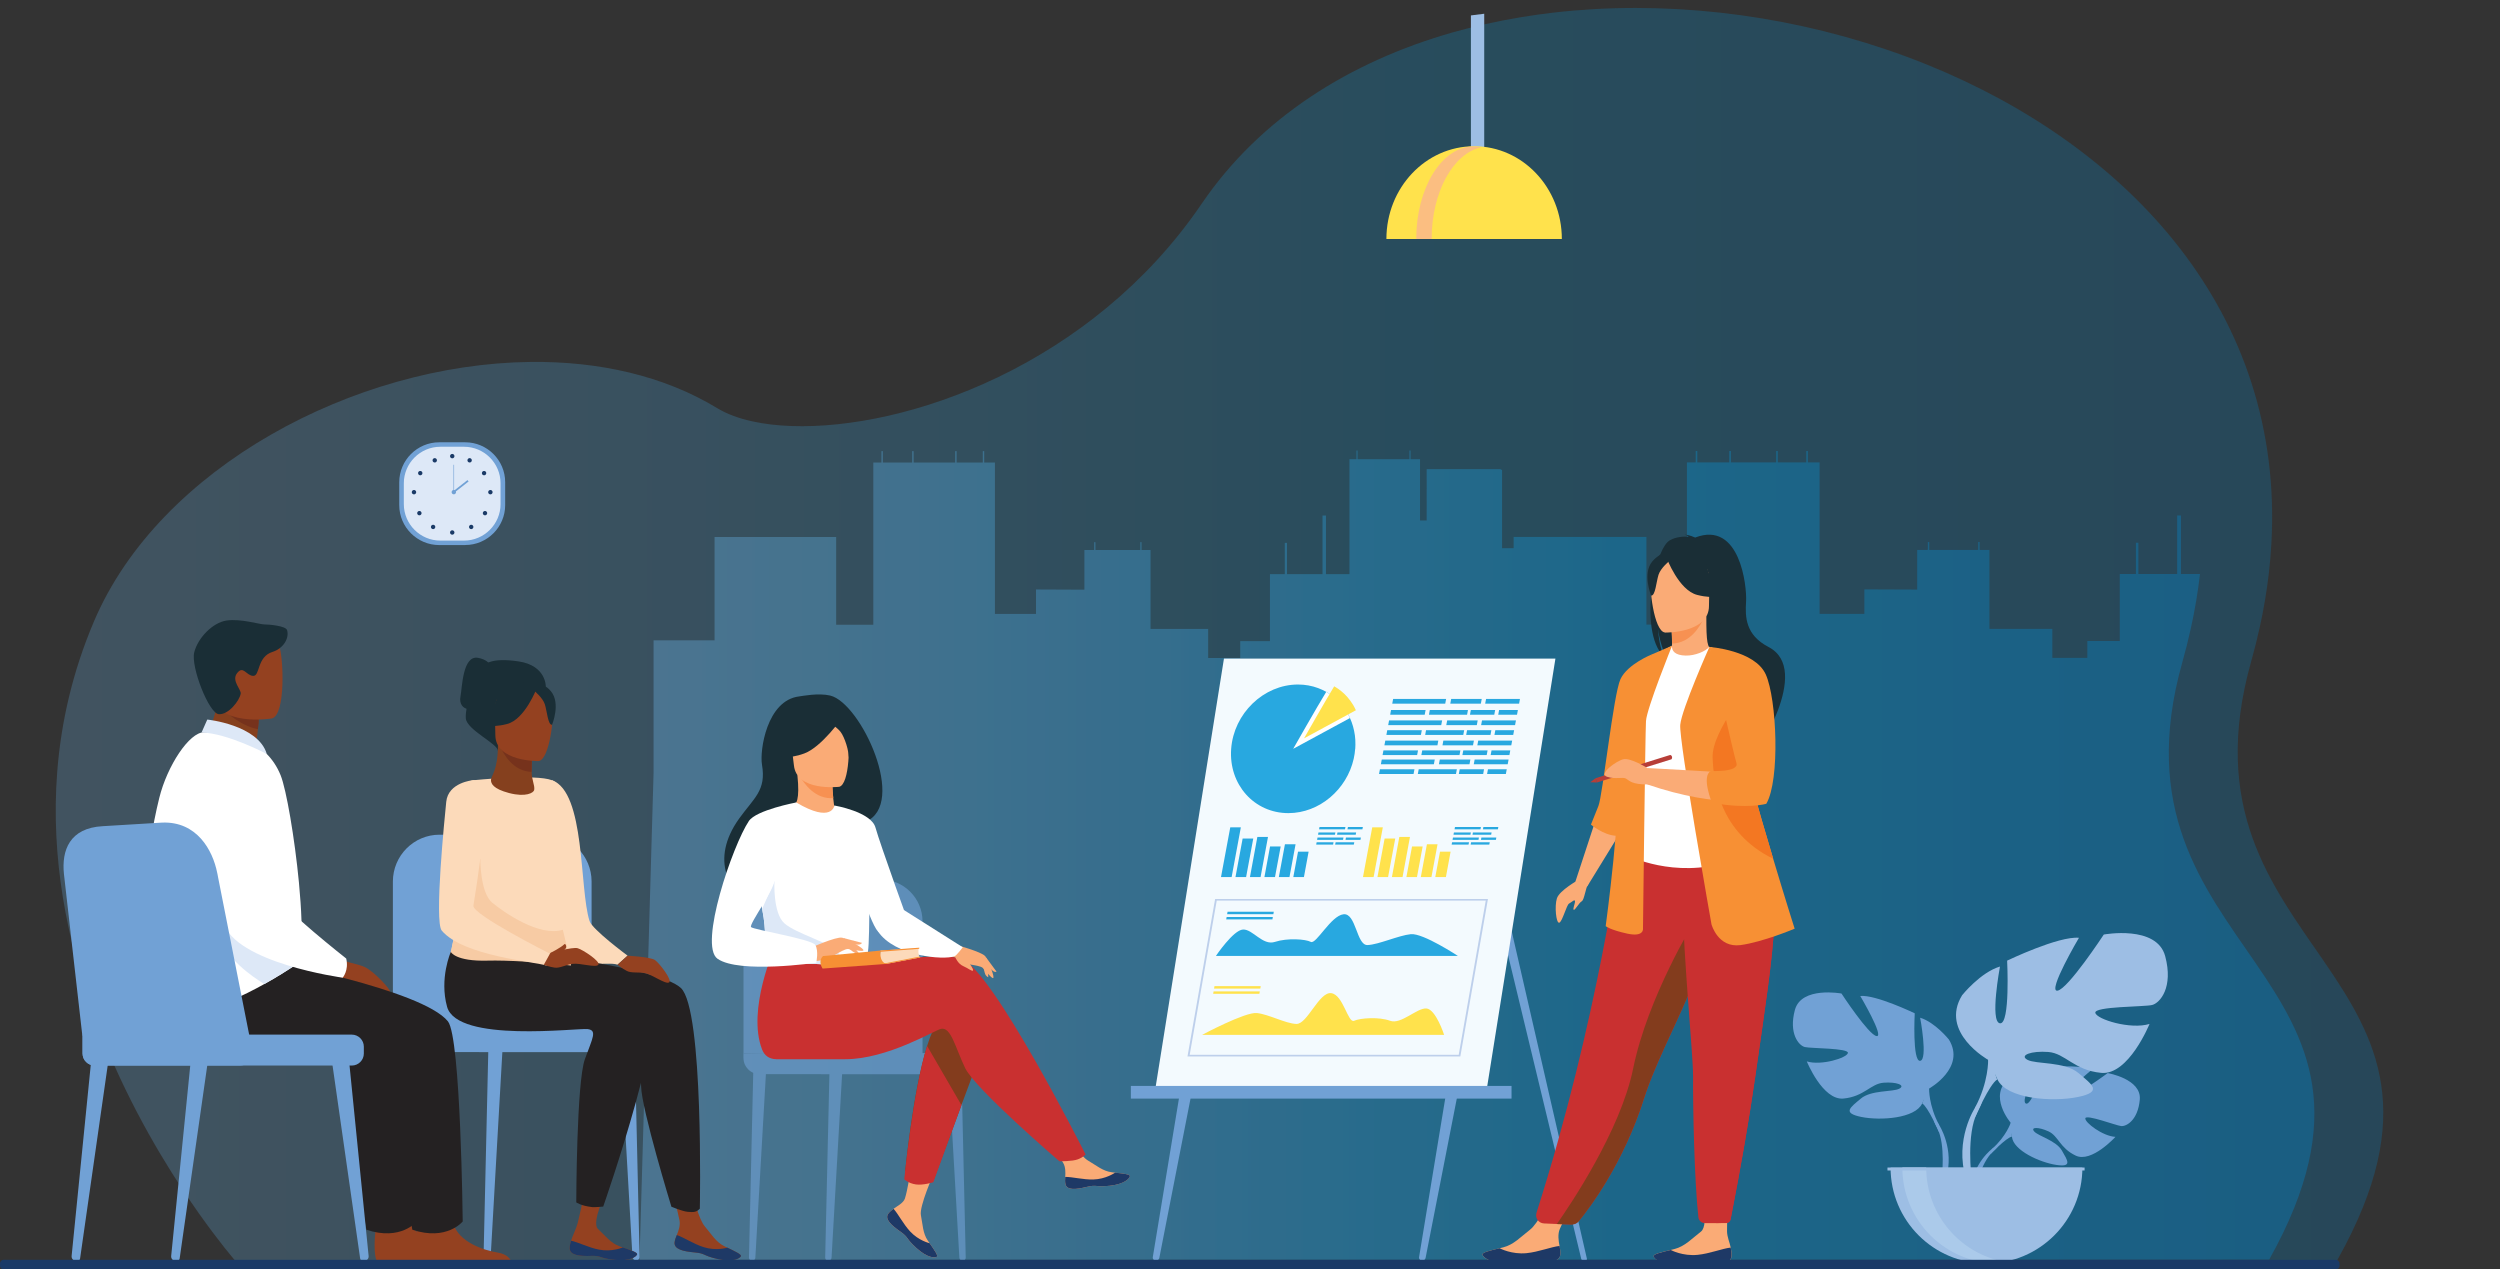 <?xml version="1.0" encoding="UTF-8"?>
<svg id="Layer_1" data-name="Layer 1" xmlns="http://www.w3.org/2000/svg" xmlns:xlink="http://www.w3.org/1999/xlink" viewBox="0 0 475.08 241.23">
  <rect x="0" y="0" width="475.08" height="241.23" fill="#333333" stroke="none"/>
  <defs>
    <style>
      .cls-1 {
        fill: none;
      }

      .cls-2 {
        fill: url(#linear-gradient);
      }

      .cls-3 {
        clip-path: url(#clippath);
      }

      .cls-4 {
        fill: #f3fafe;
      }

      .cls-5 {
        fill: #faab76;
      }

      .cls-6 {
        fill: #f7cba4;
      }

      .cls-7 {
        fill: #f79034;
      }

      .cls-8 {
        fill: #f79152;
      }

      .cls-9 {
        fill: #fbbe81;
      }

      .cls-10 {
        fill: #fcdaba;
      }

      .cls-11 {
        fill: #fff;
      }

      .cls-12 {
        fill: #ffe24c;
      }

      .cls-13 {
        fill: #f37722;
      }

      .cls-14 {
        fill: #85401e;
      }

      .cls-15 {
        fill: #b73e38;
      }

      .cls-16 {
        fill: #9dbee4;
      }

      .cls-17 {
        fill: #944120;
      }

      .cls-18 {
        fill: #bdcfeb;
      }

      .cls-19 {
        fill: #dde8f7;
      }

      .cls-20 {
        fill: #c93030;
      }

      .cls-21 {
        fill: #abcaea;
      }

      .cls-22 {
        fill: #242122;
      }

      .cls-23 {
        fill: #1e3966;
      }

      .cls-24 {
        fill: #1a3a67;
      }

      .cls-25 {
        fill: #1a2e36;
      }

      .cls-26 {
        fill: #28a8e0;
      }

      .cls-27 {
        fill: #76321c;
      }

      .cls-28 {
        fill: #71a1d5;
      }

      .cls-29 {
        fill: #833c1d;
      }

      .cls-30 {
        fill: #4d9ba8;
      }

      .cls-31 {
        clip-path: url(#clippath-1);
      }

      .cls-32 {
        clip-path: url(#clippath-4);
      }

      .cls-33 {
        clip-path: url(#clippath-3);
      }

      .cls-34 {
        clip-path: url(#clippath-2);
      }

      .cls-35 {
        fill: url(#linear-gradient-2);
      }

      .cls-36 {
        opacity: .26;
      }

      .cls-37 {
        opacity: .38;
      }

      .cls-38 {
        opacity: .6;
      }
    </style>
    <clipPath id="clippath">
      <rect class="cls-1" x="10.59" y="1.51" width="442.31" height="239.17"/>
    </clipPath>
    <clipPath id="clippath-1">
      <path class="cls-1" d="M444.32,239.16h0c-.03,.06-.07,.12-.1,.18-.25,.44-.5,.89-.76,1.34l-397.92-.12s-.39-.43-1.08-1.26c-.04-.05-.08-.09-.12-.14-1.78-2.13-5.35-6.62-9.54-12.96,0,0,0,0,0,0-11.11-16.81-26.51-46.57-23.92-79.6,.73-9.32,2.89-18.91,6.99-28.54,12.43-29.2,49.51-48.89,82.92-49.28,12.93-.15,25.31,2.58,35.5,8.78,1.81,1.1,4.08,1.95,6.72,2.52,2.23,.49,4.72,.79,7.42,.88,21.7,.76,56.98-11.46,77.91-42.22,11.11-16.33,28.17-27.03,47.78-32.6,.91-.26,1.83-.51,2.76-.74,4.46-1.15,9.04-2.03,13.7-2.67,.84-.11,1.68-.22,2.53-.32C315.8,0,337.96,2.48,358.29,9.35c2.68,.9,5.32,1.88,7.93,2.94,38.25,15.49,68.02,47.13,65.4,91.3-.1,1.75-.26,3.51-.46,5.3-.39,3.4-.97,6.87-1.76,10.42-.46,2.09-.99,4.2-1.59,6.33-15.77,55.99,47.27,58.52,16.51,113.52"/>
    </clipPath>
    <linearGradient id="linear-gradient" x1="-193.2" y1="348.17" x2="-192.2" y2="348.17" gradientTransform="translate(85463.63 154121.9) scale(442.31 -442.31)" gradientUnits="userSpaceOnUse">
      <stop offset="0" stop-color="#69aee0"/>
      <stop offset=".1" stop-color="#5fabde"/>
      <stop offset=".27" stop-color="#46a4db"/>
      <stop offset=".49" stop-color="#1c99d5"/>
      <stop offset=".58" stop-color="#0894d3"/>
      <stop offset="1" stop-color="#0580c4"/>
    </linearGradient>
    <clipPath id="clippath-2">
      <rect class="cls-1" x="121.53" y="85.61" width="318.31" height="153.8"/>
    </clipPath>
    <clipPath id="clippath-3">
      <path class="cls-1" d="M431.26,239.37h0s-309.73,.03-309.73,.03l2.67-92.56v-25.15h11.59v-19.64h23.11v16.67h7.06v-30.83h1.54v-2.16h.27v2.16h5.57v-2.16h.28v2.16h7.89v-2.16h.28v2.16h4.97v-2.16h.27v2.16h2.04v28.78h7.8v-4.65l9.2,.04v-7.54h1.85v-1.49h.25v1.49h7.1s1.42,0,1.42,0v-1.5h.24v1.5h1.71v15h10.95v5.52h6.09v-3.21h5.65v-12.73h2.82v-5.94h.42v5.94h6.75v-11.13h.66v11.13h4.46v-.15h0v-1.41h0v-1.34h0v-2.23h0v-1.42h0v-2.23h0v-1.42h0v-2.23h0v-1.54h0v-2.22h0v-1.95h0v-2.22h0v-1.48h1.33v-1.66h.21v1.66h9.86v-1.66h.21v1.66h1.8v11.64h1.27s0,0,0,0h-.01v-2.23h.01v-1.54h-.01v-2.22h.01v-1.53h-.01v-2.23h.01s11.95,0,11.95,0h0s2.05,0,2.05,0c.1,.06,.21,.12,.32,.18v14.84h2.2v-2.14h25.23v16.67h7.7v-30.83h1.67v-2.16h.3v2.16h6.08v-2.16h.3v2.16h8.61v-2.16h.3v2.16h5.42v-2.16h.3v2.16h2.23v28.78h8.51v-4.65l10.04,.04v-7.54h2.02v-1.49h.27v1.49h7.75s1.55,0,1.55,0v-1.5h.27v1.5h1.87v15h11.95v5.52h6.65v-3.21h6.16v-12.73h3.07v-5.94h.47v5.94h7.37v-11.13h.72v11.13h3.62c-.39,3.4-.97,6.87-1.76,10.41-.46,2.09-.99,4.2-1.59,6.33-15.77,55.99,47.26,58.52,16.51,113.52"/>
    </clipPath>
    <linearGradient id="linear-gradient-2" x1="-193.32" y1="348.21" x2="-192.32" y2="348.21" gradientTransform="translate(61658.23 110999.69) scale(318.31 -318.31)" xlink:href="#linear-gradient"/>
    <clipPath id="clippath-4">
      <rect class="cls-1" x="141.29" y="167.12" width="43.21" height="72.46"/>
    </clipPath>
  </defs>
  <g class="cls-36">
    <g class="cls-3">
      <g class="cls-31">
        <rect class="cls-2" x="8.29" width="466.79" height="240.68"/>
      </g>
    </g>
  </g>
  <g class="cls-37">
    <g class="cls-34">
      <g class="cls-33">
        <rect class="cls-35" x="121.53" y="85.61" width="340.48" height="153.8"/>
      </g>
    </g>
  </g>
  <path class="cls-16" d="M282.05,2.62V30.56c0,2.18-.53,3.95-1.18,3.95h-.17c-.65,0-1.18-1.78-1.18-3.95V2.93c.84-.11,1.68-.22,2.53-.32"/>
  <path class="cls-12" d="M280.13,27.79c-9.21,0-16.67,7.89-16.67,17.63h33.34c0-9.74-7.46-17.63-16.67-17.63"/>
  <path class="cls-9" d="M281.45,28c-.48-.1-.97-.16-1.46-.16-6,0-10.86,7.87-10.86,17.57h2.93c0-8.9,4.09-16.26,9.4-17.41"/>
  <path class="cls-28" d="M382.1,213.37s-4.44-5.18-.27-8.46c0,0,3.04-1.84,5.52-1.69,0,0-3.51,5.89-2.38,6.48,1.14,.59,3.44-6.85,3.44-6.85,0,0,6.92-.67,9.15,.4,0,0-5.91,4.84-4.67,5.13,1.25,.29,7.64-4.46,7.64-4.46,0,0,6.44,1.1,6.1,5.03s-2.56,5.14-3.54,5.04c-.98-.11-6.68-2.28-6.81-1.48-.12,.8,3.31,3.41,5.72,3.53,0,0-4.54,5.01-7.56,3.56-3.02-1.44-3.28-3.74-5.16-4.6s-3.49-.86-2.71,.02c.78,.88,4.18,1.73,5.26,3.63s2.04,3.19-1.08,2.72c-3.12-.47-8.2-2.76-8.42-5.37l-.22-2.62Z"/>
  <path class="cls-28" d="M403.46,209.04s-17.49-.67-21.36,4.33c0,0-.85,2.56-3.48,4.89l-.41,1.12s3.03-3.2,4.12-3.39c0,0-1.7-6.2,21.13-6.95"/>
  <path class="cls-28" d="M378.62,218.26s-3.76,2.78-4.02,7.74l.68,.06s1.2-5.13,3.37-7.14c2.17-2.01-.03-.66-.03-.66"/>
  <path class="cls-28" d="M366.59,206.86s7.06-3.95,3.76-9.32c0,0-2.64-3.29-5.46-4.14,0,0,1.51,8,0,8.19s-1.03-9.03-1.03-9.03c0,0-7.43-3.58-10.35-3.29,0,0,4.61,7.81,3.11,7.62-1.51-.19-6.68-8.09-6.68-8.09,0,0-7.62-1.41-8.85,3.11-1.22,4.52,.75,6.78,1.88,7.06,1.13,.28,8.38,.19,8.19,1.13-.19,.94-5.08,2.45-7.81,1.6,0,0,3.01,7.43,6.96,7.06,3.95-.38,5.18-2.82,7.62-3.01,2.45-.19,4.23,.47,3.01,1.13-1.22,.66-5.36,.22-7.34,1.9-1.98,1.68-3.58,2.71,.09,3.47,3.67,.75,10.26,.28,11.57-2.54l1.32-2.82Z"/>
  <path class="cls-28" d="M344.57,193.31s19.76,6.4,22.02,13.55c0,0-.09,3.2,1.88,6.87v1.41s-2.07-4.8-3.2-5.46c0,0,4.42-6.21-20.7-16.37"/>
  <path class="cls-28" d="M368.47,213.73s3.05,4.63,1.31,10.26l-.78-.21s.76-6.21-.83-9.33c-1.6-3.12,.31-.73,.31-.73"/>
  <path class="cls-16" d="M377.82,201.41s-9.3-5.21-4.96-12.28c0,0,3.47-4.34,7.2-5.46,0,0-1.98,10.54,0,10.79s1.36-11.91,1.36-11.91c0,0,9.8-4.71,13.65-4.34,0,0-6.08,10.3-4.09,10.05,1.98-.25,8.81-10.67,8.81-10.67,0,0,10.05-1.86,11.66,4.09,1.61,5.96-.99,8.93-2.48,9.3s-11.04,.25-10.79,1.49c.25,1.24,6.7,3.23,10.3,2.11,0,0-3.97,9.8-9.18,9.3-5.21-.5-6.82-3.72-10.05-3.97-3.23-.25-5.58,.62-3.97,1.49,1.61,.87,7.07,.29,9.68,2.5,2.61,2.22,4.71,3.58-.12,4.57-4.84,.99-13.52,.37-15.26-3.35l-1.74-3.72Z"/>
  <path class="cls-16" d="M406.84,183.55s-26.05,8.44-29.03,17.86c0,0,.12,4.22-2.48,9.05v1.86s2.73-6.33,4.22-7.19c0,0-5.83-8.19,27.29-21.58"/>
  <path class="cls-16" d="M375.34,210.46s-4.02,6.1-1.73,13.53l1.03-.28s-1-8.18,1.1-12.29c2.1-4.11-.4-.96-.4-.96"/>
  <path class="cls-16" d="M377.5,240.1c10.06,0,18.22-8.16,18.22-18.22h-36.45c0,10.07,8.16,18.22,18.22,18.22"/>
  <path class="cls-21" d="M381.99,239.96c-.74,.09-1.5,.14-2.26,.14-10.07,0-18.22-8.16-18.22-18.23h4.53c0,9.3,6.96,16.97,15.96,18.08"/>
  <rect class="cls-16" x="358.68" y="221.87" width="37.46" height=".56"/>
  <path class="cls-28" d="M300.48,239.2l-17.91-74.33,1.25-2.93,17.74,77.25c.04,.2-.11,.39-.31,.39h-.3c-.23,0-.43-.16-.48-.38"/>
  <path class="cls-28" d="M219.66,239.58h0c-.37,0-.65-.33-.59-.69l5.27-31.97h2.26l-6.29,32.12c-.06,.31-.34,.54-.66,.54"/>
  <path class="cls-28" d="M270.26,239.58h0c-.37,0-.65-.33-.59-.69l5.27-31.97h2.26l-6.29,32.12c-.06,.31-.34,.54-.66,.54"/>
  <polygon class="cls-4" points="282.53 206.98 219.54 206.98 232.59 125.16 295.58 125.16 282.53 206.98"/>
  <rect class="cls-28" x="214.9" y="206.36" width="72.34" height="2.41"/>
  <path class="cls-26" d="M257.53,142.28c-.05,.65-.14,1.28-.28,1.9-1.31,5.85-6.52,10.33-12.4,10.34-6.51,.01-11.38-5.45-10.89-12.2s6.18-12.23,12.69-12.24c1.36,0,2.66,.24,3.84,.68,.53,.2,1.05,.44,1.54,.71,1.05,.6,1.99,1.37,2.78,2.28,.44,.51,.84,1.06,1.18,1.65,.2,.34,.38,.69,.55,1.06,.46,1.01,.77,2.11,.93,3.27,.08,.58,.11,1.18,.1,1.79,0,.25-.01,.51-.03,.77"/>
  <path class="cls-11" d="M256.54,136.45l-10.79,5.85s4.45-7.84,6.28-10.83c1.05,.6,1.99,1.37,2.78,2.28,.44,.51,.84,1.06,1.18,1.65,.2,.34,.38,.69,.55,1.06"/>
  <path class="cls-12" d="M257.66,134.97l-9.85,5.34s4.07-7.16,5.73-9.89c.96,.55,1.82,1.25,2.54,2.08,.4,.46,.76,.97,1.08,1.5,.18,.31,.35,.63,.5,.97"/>
  <path class="cls-18" d="M277.51,200.76h-51.85s5.25-29.92,5.25-29.92h51.85s-5.25,29.92-5.25,29.92Zm-51.43-.31h51.12s5.14-29.31,5.14-29.31h-51.12s-5.14,29.31-5.14,29.31Z"/>
  <path class="cls-12" d="M274.42,196.66h-45.98s8.16-4.38,10.4-4.15c2.24,.23,5.45,2,7.52,2.07s4.31-6.14,6.61-5.85c2.3,.29,3.17,5.78,4.36,5.25,1.19-.54,4.77-.77,6.83,0,2.06,.77,5.07-2.44,6.88-2.34,1.81,.1,3.39,5.02,3.39,5.02"/>
  <polygon class="cls-12" points="239.5 187.87 230.71 187.87 230.79 187.4 239.58 187.4 239.5 187.87"/>
  <polygon class="cls-12" points="239.32 188.86 230.54 188.86 230.62 188.4 239.4 188.4 239.32 188.86"/>
  <path class="cls-26" d="M231.07,181.66h45.98s-6.62-4.37-8.94-4.14c-2.32,.23-6.15,2-8.25,2.07-2.09,.07-2.15-6.14-4.56-5.85-2.4,.29-5.2,5.78-6.2,5.25-1-.54-4.5-.77-6.83,0-2.33,.77-4.21-2.44-6.06-2.35-1.85,.1-5.15,5.02-5.15,5.02"/>
  <polygon class="cls-26" points="241.98 173.73 233.19 173.73 233.28 173.26 242.06 173.26 241.98 173.73"/>
  <polygon class="cls-26" points="241.8 174.72 233.02 174.72 233.1 174.26 241.88 174.26 241.8 174.72"/>
  <polygon class="cls-26" points="234.05 166.67 232.03 166.67 233.79 157.22 235.8 157.22 234.05 166.67"/>
  <polygon class="cls-26" points="236.8 166.67 234.78 166.67 236.14 159.35 238.16 159.35 236.8 166.67"/>
  <polygon class="cls-26" points="239.55 166.67 237.53 166.67 238.94 159.04 240.96 159.04 239.55 166.67"/>
  <polygon class="cls-26" points="242.29 166.67 240.28 166.67 241.35 160.86 243.37 160.86 242.29 166.67"/>
  <polygon class="cls-26" points="245.04 166.67 243.02 166.67 244.18 160.44 246.2 160.44 245.04 166.67"/>
  <polygon class="cls-26" points="247.79 166.67 245.77 166.67 246.67 161.84 248.68 161.84 247.79 166.67"/>
  <polygon class="cls-12" points="261.03 166.67 259.01 166.67 260.77 157.22 262.78 157.22 261.03 166.67"/>
  <polygon class="cls-12" points="263.78 166.67 261.76 166.67 263.12 159.35 265.14 159.35 263.78 166.67"/>
  <polygon class="cls-12" points="266.53 166.67 264.51 166.67 265.92 159.04 267.94 159.04 266.53 166.67"/>
  <polygon class="cls-12" points="269.27 166.67 267.26 166.67 268.33 160.86 270.35 160.86 269.27 166.67"/>
  <polygon class="cls-12" points="272.02 166.67 270 166.67 271.16 160.44 273.18 160.44 272.02 166.67"/>
  <polygon class="cls-12" points="274.77 166.67 272.75 166.67 273.65 161.84 275.66 161.84 274.77 166.67"/>
  <polygon class="cls-26" points="270.74 135.82 264.18 135.82 264.34 134.92 270.91 134.92 270.74 135.82"/>
  <polygon class="cls-26" points="278.79 135.82 271.55 135.82 271.71 134.92 278.96 134.92 278.79 135.82"/>
  <polygon class="cls-26" points="283.96 135.82 279.34 135.82 279.51 134.92 284.13 134.92 283.96 135.82"/>
  <polygon class="cls-26" points="288.28 135.82 284.71 135.82 284.88 134.92 288.45 134.92 288.28 135.82"/>
  <polygon class="cls-26" points="270.02 139.66 263.46 139.66 263.62 138.76 270.19 138.76 270.02 139.66"/>
  <polygon class="cls-26" points="278.07 139.66 270.83 139.66 270.99 138.76 278.24 138.76 278.07 139.66"/>
  <polygon class="cls-26" points="283.24 139.66 278.62 139.66 278.79 138.76 283.41 138.76 283.24 139.66"/>
  <polygon class="cls-26" points="287.56 139.66 283.99 139.66 284.16 138.76 287.73 138.76 287.56 139.66"/>
  <polygon class="cls-26" points="274.64 133.72 264.57 133.72 264.74 132.82 274.81 132.82 274.64 133.72"/>
  <polygon class="cls-26" points="281.41 133.72 275.6 133.72 275.77 132.82 281.58 132.82 281.41 133.72"/>
  <polygon class="cls-26" points="288.68 133.72 282.23 133.72 282.4 132.82 288.84 132.82 288.68 133.72"/>
  <polygon class="cls-26" points="273.88 137.8 263.8 137.8 263.97 136.9 274.05 136.9 273.88 137.8"/>
  <polygon class="cls-26" points="280.64 137.8 274.84 137.8 275.01 136.9 280.81 136.9 280.64 137.8"/>
  <polygon class="cls-26" points="287.91 137.8 281.46 137.8 281.63 136.9 288.08 136.9 287.91 137.8"/>
  <polygon class="cls-26" points="269.3 143.49 262.73 143.49 262.9 142.6 269.47 142.6 269.3 143.49"/>
  <polygon class="cls-26" points="277.35 143.49 270.1 143.49 270.27 142.6 277.52 142.6 277.35 143.49"/>
  <polygon class="cls-26" points="282.52 143.49 277.9 143.49 278.07 142.6 282.69 142.6 282.52 143.49"/>
  <polygon class="cls-26" points="286.84 143.49 283.27 143.49 283.44 142.6 287 142.6 286.84 143.49"/>
  <polygon class="cls-26" points="273.16 141.64 263.08 141.64 263.25 140.74 273.32 140.74 273.16 141.64"/>
  <polygon class="cls-26" points="279.92 141.64 274.12 141.64 274.28 140.74 280.09 140.74 279.92 141.64"/>
  <polygon class="cls-26" points="287.19 141.64 280.74 141.64 280.91 140.74 287.36 140.74 287.19 141.64"/>
  <polygon class="cls-26" points="268.62 147.09 262.06 147.09 262.23 146.19 268.79 146.19 268.62 147.09"/>
  <polygon class="cls-26" points="276.68 147.09 269.43 147.09 269.6 146.19 276.85 146.19 276.68 147.09"/>
  <polygon class="cls-26" points="281.85 147.09 277.22 147.09 277.39 146.19 282.01 146.19 281.85 147.09"/>
  <polygon class="cls-26" points="286.16 147.09 282.59 147.09 282.76 146.19 286.33 146.19 286.16 147.09"/>
  <polygon class="cls-26" points="272.48 145.24 262.41 145.24 262.58 144.34 272.65 144.34 272.48 145.24"/>
  <polygon class="cls-26" points="279.25 145.24 273.44 145.24 273.61 144.34 279.42 144.34 279.25 145.24"/>
  <polygon class="cls-26" points="286.51 145.24 280.06 145.24 280.23 144.34 286.68 144.34 286.51 145.24"/>
  <polygon class="cls-26" points="253.68 158.63 250.47 158.63 250.55 158.19 253.77 158.19 253.68 158.63"/>
  <polygon class="cls-26" points="257.63 158.63 254.08 158.63 254.16 158.19 257.71 158.19 257.63 158.63"/>
  <polygon class="cls-26" points="253.33 160.5 250.12 160.5 250.2 160.06 253.41 160.06 253.33 160.5"/>
  <polygon class="cls-26" points="257.27 160.5 253.72 160.5 253.81 160.06 257.36 160.06 257.27 160.5"/>
  <polygon class="cls-26" points="255.59 157.6 250.66 157.6 250.75 157.16 255.68 157.16 255.59 157.6"/>
  <polygon class="cls-26" points="258.9 157.6 256.06 157.6 256.15 157.16 258.99 157.16 258.9 157.6"/>
  <polygon class="cls-26" points="255.22 159.6 250.29 159.6 250.37 159.16 255.3 159.16 255.22 159.6"/>
  <polygon class="cls-26" points="258.53 159.6 255.69 159.6 255.77 159.16 258.61 159.16 258.53 159.6"/>
  <polygon class="cls-26" points="279.43 158.63 276.21 158.63 276.29 158.19 279.51 158.19 279.43 158.63"/>
  <polygon class="cls-26" points="283.37 158.63 279.82 158.63 279.9 158.19 283.45 158.19 283.37 158.63"/>
  <polygon class="cls-26" points="279.07 160.5 275.86 160.5 275.94 160.06 279.16 160.06 279.07 160.5"/>
  <polygon class="cls-26" points="283.01 160.5 279.47 160.5 279.55 160.06 283.1 160.06 283.01 160.5"/>
  <polygon class="cls-26" points="281.34 157.6 276.41 157.6 276.49 157.16 281.42 157.16 281.34 157.6"/>
  <polygon class="cls-26" points="284.65 157.6 281.8 157.6 281.89 157.16 284.73 157.16 284.65 157.6"/>
  <polygon class="cls-26" points="280.96 159.6 276.03 159.6 276.11 159.16 281.04 159.16 280.96 159.6"/>
  <polygon class="cls-26" points="284.27 159.6 281.43 159.6 281.51 159.16 284.35 159.16 284.27 159.6"/>
  <path class="cls-5" d="M296.52,238.36c-.11,1.54-2.28,1.55-4.75,1.27-2.46-.29-1.81,.34-5.25,.39-3.45,.05-4.64-1.09-4.8-1.58-.15-.44,1.51-.81,3.29-1.24,.22-.05,.45-.11,.67-.17,2-.51,3.33-2.01,5.04-3.32,1.62-1.24,3.72-5.73,3.72-5.73l4.71-.21s-1.98,4.02-2.73,5.76c-.44,1.02-.25,2.27-.06,3.24,.1,.52,.2,1.06,.16,1.6"/>
  <path class="cls-23" d="M291.78,239.63c-2.46-.29-1.81,.34-5.26,.39-3.45,.05-4.64-1.09-4.8-1.58-.15-.44,1.51-.81,3.29-1.24l.02,.03s2.22,1.19,5.06,.91c2.31-.23,4.67-1.2,6.27-1.37,.1,.52,.2,1.06,.16,1.6-.11,1.54-2.28,1.56-4.74,1.27"/>
  <path class="cls-5" d="M329.05,238.68c-.11,1.54-2.28,1.56-4.74,1.27-2.46-.28-1.81,.34-5.26,.39-3.45,.05-4.64-1.09-4.8-1.58-.15-.44,1.51-.81,3.29-1.24,.22-.05,.45-.11,.67-.17,2-.51,3.33-2.01,5.04-3.32,1.62-1.24,0-8.59,0-8.59l5.18-.5s-.25,6.19-.24,9c0,1.11,.51,2.18,.7,3.14,.1,.52,.21,1.06,.17,1.6"/>
  <path class="cls-23" d="M324.3,239.96c-2.46-.28-1.81,.34-5.26,.39-3.45,.05-4.64-1.09-4.8-1.58-.15-.44,1.51-.81,3.29-1.24l.02,.03s2.22,1.19,5.06,.9c2.31-.23,4.67-1.2,6.27-1.38,.1,.52,.21,1.06,.16,1.6-.11,1.54-2.28,1.56-4.74,1.27"/>
  <path class="cls-25" d="M313.93,111.64c-.89-3.67,.4-5.38,1.57-6.28,.55-1.35,1.18-2.32,1.83-2.69,1.18-.67,2.59-.74,3.58-.68-.25-.26-.75-.36-.75-.36,.61-.09,1.98,.52,1.98,.52,8.51-3.28,9.85,9.25,9.67,12.16-.18,2.91-.15,6.34,4.27,8.64,8.45,4.38-2.81,20.87-2.81,20.87,.22-2.35-10.64-14.77-16.31-18.49-1.38-2.03-1.87-5.62-1.91-5.9,.24,2.84,.72,4.44,1.16,5.34-2.58-2.38-2.96-8.08-2.28-13.12"/>
  <path class="cls-5" d="M317.29,125.51s2.73,1.45,4.81,.88c1.95-.53,3.23-3.07,3.21-3.07-.83-.16-1.07-1.3-1.05-6.19l-.38,.07-6.29,1.25s.14,1.98,.15,3.85c0,1.57-.09,3.05-.45,3.22"/>
  <path class="cls-8" d="M317.6,118.45s.14,1.98,.15,3.85c3.52-.1,5.38-3.31,6.15-5.09l-6.29,1.25Z"/>
  <path class="cls-20" d="M291.99,230.48c-.31,.97,.38,1.96,1.4,2.01l2.46,.11,2.6,.08c.65,.02,1.27-.26,1.68-.77,2.08-2.55,8.47-11.04,12.35-23.37,.11-.35,.22-.7,.35-1.05,2.56-7.47,7.87-16.84,10.66-25.32,.45-1.35,.85-2.62,1.2-3.83,.12-.39,.23-.76,.33-1.14,2.06-7.16,2.66-11.87,3.21-16.89l-20.2,.16s-4.25,33.05-16.05,70"/>
  <path class="cls-11" d="M310.86,148.88c.05,9.61-1.41,13.74-1.41,13.74,0,0,8.65,4.39,18.93,1.16,.12-.04,7.35-2.09,7.35-2.09-.17-.39-1.6-6.82-1.77-7.18-2.17-4.66-2.76-6.62-3.02-8.05-.48-2.67-.49-5.44-.25-8.05,.63-6.91,2.49-12.65,2.49-12.65-2.8-.64-5.42-1.76-8.34-2.85-.67,.84-2.72,1.71-4.5,1.67-2.05-.04-2.71-.92-2.6-1.88-2.18,1.21-3.92,2.36-3.92,2.36-1.85,3.22-5.62,6.35-5.89,11.29-.07,1.21,2.93,12.26,2.93,12.52"/>
  <path class="cls-30" d="M328.24,149.95c.88,1.25,2.58,8.85,6.79,9.8-2.17-5.41-3.82-7.79-4.08-9.45-.48-3.11-.49-6.32-.25-9.35-1.41-2.47-2.46-4.17-2.46-4.17-.11-.4-2.24-6.99-2.92-1.1-.68,5.89,1.94,12.87,2.92,14.27"/>
  <path class="cls-5" d="M316.42,120.21s8.33,.14,8.34-5.05c0-5.19,1.09-8.67-4.23-8.98-5.32-.31-6.35,1.67-6.78,3.4-.42,1.73,.51,10.45,2.68,10.62"/>
  <path class="cls-25" d="M316.73,106.06s2.28,6.09,5.78,6.99c3.5,.9,5.02-.04,5.02-.04,0,0-2.68-2.13-3.24-5.86,0,0-5.84-3.99-7.56-1.09"/>
  <path class="cls-25" d="M317.29,106.55s-1.7,1.36-2.12,2.68c-.42,1.32-.6,4.04-1.4,3.95,0,0-1.72-4.14,.21-6.48,2.05-2.48,3.3-.15,3.3-.15"/>
  <polygon class="cls-5" points="303.31 155.55 299.37 167.55 301.62 168.45 308.13 157.85 303.31 155.55"/>
  <path class="cls-7" d="M313.92,124.35s-4.64,1.84-5.98,4.71-3.38,22.13-4.19,24.1c-.81,1.98-1.42,3.54-1.42,3.54,0,0,2.34,1.97,4.69,2.12,2.35,.15,6.9-34.48,6.9-34.48"/>
  <path class="cls-7" d="M317.75,122.7s-4.82,11.91-4.96,14.32c-.14,2.41-.57,39.41-.57,39.41,0,0,.28,1.7-2.98,.99-3.26-.71-4.11-1.42-4.11-1.42,0,0,3.12-22.82,2.27-30.76-.85-7.94,6.52-20.89,6.52-20.89l3.83-1.65Z"/>
  <path class="cls-29" d="M295.85,232.61l2.82,.09c.51,.01,.99-.2,1.31-.59,1.9-2.3,8.52-10.91,12.5-23.56,.11-.35,.22-.7,.35-1.05,2.56-7.47,7.87-16.84,10.67-25.32,.45-1.35,.85-2.62,1.2-3.83,.11-.39,.23-.76,.33-1.14l-2.97-2.26s-8.93,14.46-11.7,28.07c-2.4,11.82-12.02,26.05-14.51,29.58"/>
  <path class="cls-20" d="M321.74,204.29c-.05,6.26,.25,20.22,1.01,27.04,.07,.62,.6,1.1,1.23,1.1h2.11c.89,0,1.55,0,1.99-.01,.38,0,.71-.28,.78-.65,2.1-10.67,3.6-19.53,4.69-27.18,.92-6.41,1.73-11.9,2.36-16.63,.63-4.76,1.07-8.74,1.23-12.11,.02-.53,.04-1.05,.05-1.55,.01-.5,.01-.99,0-1.47l-17.45-1.7c.22,11.6,2.01,29.33,1.99,33.17"/>
  <path class="cls-20" d="M326.09,232.42c.8,0,1.41,0,1.85-.01,.46,0,.86-.34,.95-.79,2.08-10.6,3.57-19.42,4.67-27.04,.92-6.41,1.73-11.9,2.36-16.63,.63-4.76,1.07-8.75,1.23-12.11l-6.4,3.77s4.09,1.44,2.53,12.36c-1.56,10.92-5.02,38.92-7.19,40.47"/>
  <path class="cls-7" d="M325.26,175.72s1.23,4.44,5.48,3.88c4.25-.57,10.3-3.12,10.3-3.12,0,0-1.82-5.74-4.08-13.29-2.74-9.13-6.12-20.91-7.72-28.34-.45-2.08-.76-3.82-.87-5.06l-3.53-6.85s-5.26,11.81-5.54,14.79c-.28,2.98,5.95,37.99,5.95,37.99"/>
  <path class="cls-5" d="M329.51,137.28l-4.66-14.34s5.88,1.75,8.83,3.24c0,0,1.85,2.38,2.99,7.87,0,0,1.21,13.18-1.49,18,0,0-8.51,1.7-22.12-2.98v-3.12s14.89,.78,17.93,1.13l-1.49-9.8Z"/>
  <path class="cls-13" d="M325.45,143.97c.19,4.82,1.32,14.18,11.44,19.19,.03,.01,.05,.03,.08,.04-2.74-9.13-6.12-20.91-7.72-28.34-1.86,2.78-3.9,6.46-3.8,9.11"/>
  <path class="cls-7" d="M324.85,122.94s8.63,.61,10.71,5.24c2.08,4.63,2.74,20.04,.09,24.57,0,0-3.64,1.04-10.09-.17-.08-.01-.16-.03-.24-.04,0,0-2.06-5.03-.21-6.03,0,0,5.43,.28,4.87-1.51-.57-1.79-5.14-22.06-5.14-22.06"/>
  <path class="cls-15" d="M303.21,147.88l.25,.82,14.17-4.41s.19-.22,.1-.5c-.1-.32-.35-.32-.35-.32l-14.17,4.41Z"/>
  <polygon class="cls-15" points="302.18 148.65 303.21 147.88 303.46 148.7 302.18 148.65"/>
  <path class="cls-5" d="M299.93,167.22s-3.59,1.99-4.07,3.5c-.47,1.51-.15,4.68,.42,4.63s1.42-3.4,1.89-3.64c.47-.24,1.13-.94,1.13-.43s-.47,1.47-.24,1.61c.24,.14,.99-1.32,1.51-1.61,.52-.28,.74-2.62,1.24-3.25,.51-.63-1.91-.82-1.91-.82"/>
  <path class="cls-5" d="M313.07,145.95s-3.21-1.98-4.56-1.67c-1.35,.3-4.78,2.79-3.13,3.33,1.65,.54,2.99-.03,3.63,.36,.64,.39,1.1,1.11,4.07,1.1,2.96,0,0-3.12,0-3.12"/>
  <g class="cls-38">
    <g class="cls-32">
      <path class="cls-28" d="M157.42,239.57h-.05c-.31,0-.56-.26-.56-.57l.84-36.57,2.49-.29-2.12,36.87c-.02,.32-.28,.57-.6,.57"/>
      <path class="cls-28" d="M142.94,239.57h-.05c-.31,0-.56-.26-.56-.57l.84-36.57,2.49-.29-2.12,36.87c-.02,.32-.28,.57-.6,.57"/>
      <path class="cls-28" d="M182.91,239.57h.05c.31,0,.56-.26,.56-.57l-.84-36.57-2.49-.29,2.12,36.87c.02,.32,.28,.57,.6,.57"/>
      <path class="cls-28" d="M141.29,200.16v-25.06c0-4.41,3.57-7.98,7.98-7.98h18.06c4.41,0,7.98,3.57,7.98,7.98v26.02l-34.03-.96Z"/>
      <path class="cls-28" d="M178.55,204.12h-34.19c-1.7,0-3.08-1.38-3.08-3.08v-.88h37.26v3.96Z"/>
      <path class="cls-28" d="M182.97,204.12h-26.85c-.85,0-1.54-.69-1.54-1.54v-.88c0-.85,.69-1.54,1.54-1.54h26.85c.85,0,1.54,.69,1.54,1.54v.88c0,.85-.69,1.54-1.54,1.54"/>
    </g>
  </g>
  <path class="cls-5" d="M202.46,224.99c.25,1.26,2.05,1.05,4.05,.56,2.01-.49,1.53,.09,4.38-.22,2.85-.32,3.72-1.38,3.81-1.81,.08-.38-1.33-.51-2.85-.68-.19-.02-.38-.04-.57-.07-1.71-.21-2.96-1.32-4.51-2.22-1.47-.86-3.66-4.35-3.66-4.35l-3.92,.31s2.05,3.12,2.85,4.48c.47,.8,.44,1.85,.39,2.67-.03,.44-.06,.9,.03,1.34"/>
  <path class="cls-23" d="M206.52,225.55c2.01-.49,1.53,.09,4.38-.22,2.85-.32,3.72-1.38,3.81-1.81,.08-.38-1.33-.51-2.85-.68v.03s-1.73,1.21-4.1,1.27c-1.94,.05-3.99-.51-5.33-.49-.03,.44-.06,.9,.03,1.34,.25,1.26,2.05,1.05,4.05,.56"/>
  <path class="cls-5" d="M168.82,230.62c-.78,1.02,.57,2.23,2.26,3.41,1.69,1.18,.94,1.21,3.07,3.14,2.13,1.93,3.5,1.88,3.87,1.66,.33-.19-.5-1.34-1.37-2.59-.11-.16-.22-.32-.33-.47-.97-1.42-.97-3.09-1.32-4.85-.33-1.67,2.4-7.81,2.4-7.81l-4.38-.55s-.57,3.71-1.06,5.2c-.29,.88-1.51,1.46-2.16,1.95-.35,.27-.71,.55-.98,.91"/>
  <path class="cls-23" d="M171.08,234.03c1.69,1.18,.94,1.21,3.07,3.14,2.13,1.93,3.5,1.88,3.87,1.66,.33-.19-.5-1.34-1.37-2.59h-.03s-2.04-.47-3.66-2.22c-1.32-1.42-2.26-3.33-3.16-4.31-.35,.27-.71,.55-.98,.91-.78,1.02,.57,2.23,2.26,3.41"/>
  <path class="cls-29" d="M186.7,199.25l-4,10.77-5.22,14.06s-1.42,.14-2.78-.25c-1.25-.36-2.68-1.31-2.68-1.31,0,0,1.45-15.09,4.16-23.75,.69-2.22,1.47-4.02,2.33-5.04,4.19-4.96,8.2,5.53,8.2,5.53"/>
  <path class="cls-20" d="M182.64,182.16c-2.62-.84-10.52-.34-18.03,1.13l-1.15-2.01-16.22-1.27s-5.35,11.87-2.42,19.43c.43,1.11,1.29,1.82,2.74,1.85,0,0,.24,0,.24,0,0,0,9.65,0,12.79,0,8.07,0,17.07-5.54,18.23-5.78,1.91-.38,2.67,3.43,4.58,7.44,1.91,4,17.92,17.73,17.92,17.73,0,0,2.46,.03,3.48-.36,1.09-.41,1.49-.94,1.49-.94,0,0-17.75-35.31-23.66-37.21"/>
  <path class="cls-25" d="M157.78,132.18c-2.28-.54-5.38,.1-5.9,.16-6.16,.72-7.54,10.29-7.08,12.96,.85,4.93-1.52,6.32-4.35,10.27-5.67,7.91-1.75,14.42,2.86,16.04,2.77,.97,6.54-1.67,6.54-1.67,.07,.03,9.79-9.26,14.6-13.77,8.09-3.33-.86-22.6-6.68-23.99"/>
  <path class="cls-5" d="M159.1,154.74s-2.51,1.67-4.58,1.32c-1.95-.33-4-2.86-3.98-2.87,.79-.24,1.48-1.16,.99-5.89l.37,.04,6.21,.6s.05,1.93,.23,3.74c.15,1.52,.38,2.95,.75,3.07"/>
  <path class="cls-8" d="M158.12,147.93s.05,1.93,.23,3.74c-3.42,.25-5.53-2.68-6.44-4.33l6.21,.6Z"/>
  <path class="cls-5" d="M159.43,149.52s-8.05,.94-8.56-4.08c-.51-5.02-1.89-8.29,3.23-9.1,5.12-.81,6.32,1,6.89,2.64,.58,1.64,.52,10.17-1.56,10.55"/>
  <path class="cls-25" d="M160.03,136.4s-3.89,5.57-7.19,6.78c-3.3,1.21-4.86,.45-4.86,.45,0,0,1.58-2.17,2.09-5.15,.15-.88,.76-1.61,1.61-1.91,2.37-.83,6.93-2.09,8.35-.17"/>
  <path class="cls-25" d="M156.81,136.81s2.08,1.19,2.91,2.25c.8,1.02,1.66,3.75,1.53,4.95,0,0,1.31-5.71-.79-7.79-2.22-2.21-3.65,.6-3.65,.6"/>
  <path class="cls-11" d="M165.29,168.07c-.24,16.27-.07,12.87-1.85,14.41-.43,.37-1.64,.59-3.22,.7-4.99,.33-13.76-.49-14.09-1.41-1.15-3.19-.34-4.18-1.3-9.06-.1-.52-.22-1.08-.37-1.69-.8-3.35-1.58-4.5,1.26-9.88,2.57-4.88,5.36-8.78,5.6-8.64,6.79,4.03,7.24,.58,7.24,.58,0,0,6.85,7.07,6.73,15"/>
  <path class="cls-20" d="M182.7,210.02l-5.34,14.64s-1.92,.62-3.32,.42c-1.42-.21-2.2-.98-2.2-.98,0,0,1.63-16.67,4.34-25.34l6.53,11.26Z"/>
  <path class="cls-11" d="M158.56,153.07s6.99,1.19,7.81,4.2c.82,3.01,6.82,19.6,6.82,19.6,0,0-4.73,1.75-6.37,.1s-5.71-15.23-5.71-15.23l-2.55-8.67Z"/>
  <path class="cls-19" d="M160.22,183.18c-4.99,.33-13.76-.49-14.09-1.41-1.15-3.19-.34-4.18-1.3-9.06l2.34-5.33s-.33,6.1,1.89,8.08c2.22,1.98,9.11,3.83,10.19,5.49,.52,.8,.87,1.59,.97,2.23"/>
  <path class="cls-5" d="M160.63,179.71s1.49,1.28,1.91,1.39c.42,.1,.66,0,.66,0l-1.08-1.27-1.49-.12Z"/>
  <path class="cls-5" d="M160.04,178.2l3.76,.97s-.1,.27-.52,.33c-.43,.07-1.57-.11-1.57-.11l-1.67-1.2Z"/>
  <path class="cls-5" d="M153.66,180.27s5.37-2.39,6.38-2.07c1.01,.32,3.59,1.68,4,2.26,.4,.58-2.12-.07-2.9-.12-.51-.03-1.7,.67-2.28,1.01-2.48,1.42-4.19,1.29-4.19,1.29l-1-2.37Z"/>
  <path class="cls-11" d="M151.32,152.49s-7.6,1.43-9.01,3.53c-3.07,4.59-9.61,23.63-5.95,26.18,4.12,2.88,18.76,.75,18.76,.75,0,0,.49-2.28-.19-3.38-.68-1.1-11.69-2.88-12.2-3.39-.51-.51,5.02-7.86,4.43-9.27-1.89-4.51,4.15-14.43,4.15-14.43"/>
  <path class="cls-5" d="M181.36,179.46s5.32,1.44,5.86,2.26c.55,.83,1.62,3.35,1.57,4.01-.05,.66-1.5-1.3-2.04-1.8-.35-.33-1.63-.52-2.25-.62-1.58-.26-2.34-.98-2.93-1.34-.4-.24-.88-.2-.88-.2l.68-2.31Z"/>
  <path class="cls-5" d="M186.75,183.17s.32,1.81,.57,2.14c.25,.33,.48,.4,.48,.4l-.04-1.56-1.01-.97Z"/>
  <path class="cls-5" d="M187.22,181.72l2.16,2.93s-.23,.14-.58-.07c-.35-.2-1.08-1.01-1.08-1.01l-.51-1.86Z"/>
  <path class="cls-5" d="M181.56,181.97s.49,1.2,1.48,1.62c.98,.43,1.71,1.07,1.86,.84,.16-.23-.74-1.45-.74-1.45l-2.6-1.02Z"/>
  <path class="cls-11" d="M171.78,172.94l11.18,7.07s-1.17,1.57-1.57,1.71c-2.07,.76-11.38,.03-14.57-4.76l4.96-4.03Z"/>
  <path class="cls-10" d="M167.35,180.62c.66,0,7.22-.45,7.22-.45,0,0-.19,1.16,.22,1.79l-6.4,1.22-1.32-.38,.27-2.17Z"/>
  <path class="cls-7" d="M156.4,181.68l10.95-1.05s-.39,2.02,1.04,2.55l-12.07,.88s-.97-1.37,.08-2.38"/>
  <path class="cls-7" d="M174.56,180.31l-7.4,.57s.05-.25,.19-.26c.14,0,7.35-.53,7.35-.53l-.02,.2h-.12Z"/>
  <polygon class="cls-7" points="168.39 183.18 174.91 181.94 174.85 181.77 167.91 183.1 168.39 183.18"/>
  <path class="cls-28" d="M92.57,239.52h-.06c-.35,0-.63-.29-.62-.64l.94-40.84,2.76-.32-2.35,41.16c-.02,.35-.31,.63-.67,.63"/>
  <path class="cls-28" d="M76.49,239.52h-.06c-.35,0-.63-.29-.62-.64l.94-40.84,2.76-.32-2.35,41.16c-.02,.35-.31,.63-.67,.63"/>
  <path class="cls-28" d="M120.86,239.52h.06c.35,0,.63-.29,.62-.64l-.94-40.84-2.76-.32,2.35,41.16c.02,.35,.31,.63,.67,.63"/>
  <path class="cls-28" d="M74.66,195.51v-27.98c0-4.92,3.97-8.91,8.86-8.91h20.04c4.89,0,8.86,3.99,8.86,8.91v29.05l-37.77-1.07Z"/>
  <path class="cls-28" d="M116.03,199.93h-37.93c-1.9,0-3.43-1.54-3.43-3.43v-.98h41.36v4.42Z"/>
  <path class="cls-28" d="M120.92,199.93h-29.78c-.95,0-1.72-.77-1.72-1.72v-.98c0-.95,.77-1.72,1.72-1.72h29.78c.95,0,1.72,.77,1.72,1.72v.98c0,.95-.77,1.72-1.72,1.72"/>
  <path class="cls-10" d="M104.92,148.27s-1.68,1.43-2.04,5.13c-.28,2.81,1.67,24.63,3.14,26.36,4.13,4.88,9.3,2.82,11.33,3.56l1.91-1.72s-6.72-4.96-7.23-6.58c-1.97-6.23-.75-24.4-7.1-26.75"/>
  <path class="cls-25" d="M103.72,130.48s.11-4-5.16-4.79c-5.28-.79-6.74,.45-7.63,1.79-.9,1.35-2.58,6.84-2.41,9.03,.17,2.19,6.19,4.89,6.09,6.17s9.12-12.21,9.12-12.21"/>
  <path class="cls-17" d="M128.19,236.06c-.17,1.35,1.67,1.75,3.82,1.94,2.15,.19,1.48,.61,4.41,1.26,2.93,.65,4.14-.13,4.36-.52,.2-.35-1.15-.96-2.58-1.65-.18-.09-.36-.17-.54-.26-1.62-.79-2.49-2.33-3.72-3.77-1.17-1.36-2.17-5.62-2.17-5.62l-3.97-1.02s.99,3.84,1.32,5.47c.2,.96-.18,2.01-.51,2.81-.18,.43-.36,.88-.42,1.36"/>
  <path class="cls-23" d="M132.01,238c2.14,.19,1.48,.61,4.41,1.26,2.93,.65,4.14-.12,4.36-.52,.2-.35-1.15-.96-2.58-1.65l-.02,.02s-2.1,.64-4.46-.11c-1.93-.61-3.77-1.86-5.1-2.3-.18,.44-.36,.88-.42,1.36-.17,1.35,1.67,1.75,3.82,1.94"/>
  <path class="cls-22" d="M98.46,180.93s26.55,2.76,30.93,6.82c4.38,4.07,3.6,41.93,3.6,41.93-.68,.71-1.18,.69-2.26,.61-1.03-.08-3.14-.97-3.14-.97,0,0-5.69-18.59-5.76-22.9-.07-4.31-.97-11.61-2.78-12.04s-23.3,1.98-25.66-4.81,1.56-12.38,1.56-12.38l3.51,3.74Z"/>
  <path class="cls-10" d="M86.05,187.76c1.15,.77,3.19,1.95,6.63,2.07,6.15,.22,13.83-.51,15.34-1.94,.39-.37,.58-.98,.64-1.75,.17-2.36-.96-6.24-1.72-9.46-.49-2.09-.83-3.89-.55-4.81,.83-2.81,3.43-8.52,3.65-10.4,.22-1.88-2.02-11.95-5.12-13.19-3.1-1.25-15.07,0-15.07,0-4.67,.95-4.87,10.92-3.32,19.4,.04,.22,.08,.44,.12,.65,1.68,8.62-3.8,17.29-.6,19.43"/>
  <path class="cls-14" d="M101.51,150.11c-.08,.55-1.58,1.43-4.78,.59-3.06-.81-3.43-1.81-3.43-2.47,0-.78,1.33-1.83,1.32-6.63l.37,.07,6.18,1.22s-.14,1.94-.14,3.78c0,1.54,.63,2.53,.49,3.43"/>
  <path class="cls-27" d="M101.16,142.9s-.14,1.95-.15,3.78c-3.46-.1-5.29-3.25-6.04-5l6.18,1.22Z"/>
  <path class="cls-17" d="M102.32,144.63s-8.18,.14-8.19-4.96c0-5.1-1.07-8.51,4.16-8.81,5.23-.3,6.24,1.64,6.66,3.34,.42,1.7-.5,10.27-2.63,10.43"/>
  <path class="cls-25" d="M102.02,130.73s-2.24,5.98-5.68,6.86c-3.44,.88-4.93-.04-4.93-.04,0,0,2.64-2.1,3.18-5.75,0,0,5.73-3.92,7.42-1.08"/>
  <path class="cls-25" d="M101.46,131.22s1.67,1.34,2.08,2.63c.41,1.3,.59,3.97,1.37,3.88,0,0,1.69-4.07-.21-6.36-2.01-2.44-3.24-.15-3.24-.15"/>
  <path class="cls-17" d="M108.25,237.17c-.02,1.36,1.86,1.55,4.01,1.49,2.15-.06,1.54,.44,4.52,.75,2.98,.31,4.1-.6,4.28-1.02,.16-.37-1.25-.83-2.75-1.35-.19-.07-.38-.13-.57-.2-1.69-.6-2.73-2.03-4.11-3.31-1.31-1.22,1.58-7.11,1.58-7.11l-3.79-1.88s-.72,4.21-1.64,7.89c-.24,.95-1.02,2.52-1.26,3.35-.13,.45-.26,.92-.26,1.4"/>
  <path class="cls-6" d="M86.22,186.75c1.15,.77,3.03,2.96,6.47,3.09,5.67-1.29,12.13-2.79,15.98-3.69,.17-2.36-.96-6.24-1.72-9.46-4.48,1.37-11.15-3.29-13.39-5.13-2.36-1.93-2.28-8.38-2.28-8.38l-4.74,4.51c.04,.22,.08,.44,.12,.65,1.68,8.62-3.64,16.28-.44,18.42"/>
  <path class="cls-23" d="M112.26,238.66c2.15-.06,1.54,.44,4.52,.75,2.98,.31,4.1-.6,4.28-1.02,.16-.37-1.25-.83-2.75-1.35l-.02,.03s-2.01,.88-4.45,.4c-1.99-.38-3.96-1.42-5.32-1.69-.13,.45-.26,.92-.26,1.4-.02,1.36,1.86,1.55,4.01,1.49"/>
  <path class="cls-22" d="M92.73,182.55c6.74-.19,26.88,1.42,30.74,4.33,4.76,3.59-8.84,42.41-8.84,42.41,0,0-1.58,.15-2.08,.1-2.16-.24-3.04-.9-3.04-.9,0,0,.05-22.85,1.64-27.22,1.47-4.04,2.37-5.47,.53-5.71-1.84-.24-24.8,2.69-26.72-4.24-1.5-5.41,.71-10.43,.71-10.43,0,0,.83,1.84,7.05,1.66"/>
  <path class="cls-10" d="M89.85,148.27s-4.68,.4-5.05,4.1c-.28,2.81-2.31,22.75-.85,24.48,4.13,4.88,17.89,5.91,19.92,6.65l.56-2.31s-14.69-7.4-14.47-9.08c.22-1.68,4.38-24.51-.11-23.84"/>
  <path class="cls-25" d="M93.47,127.7s.34-2.13-2.62-2.69c-2.96-.55-3.02,5.74-3.33,7.25-.32,1.52,.47,2.43,1.6,2.52,1.13,.09,4.36-7.09,4.36-7.09"/>
  <path class="cls-17" d="M104.59,181.1s4.18-1.18,5.18-.91c1,.28,4.41,2.54,3.93,3.15-.48,.61-3.49-.37-4.87-.18s-2.46,.87-3.45,.72c-1-.15-2.04-.54-2.04-.54l1.25-2.25Z"/>
  <path class="cls-17" d="M104.59,181.1s2.05-1.05,2.63-1.65c.07-.08,.2-.06,.25,.03,.16,.25,.3,.72-.42,1.19-1.03,.68-2.47,.43-2.47,.43"/>
  <path class="cls-17" d="M119.26,181.61s4.34,.24,5.19,.82,3.35,3.83,2.7,4.26c-.65,.43-3.18-1.48-4.55-1.75-1.37-.27-2.6,.03-3.5-.44-.89-.46-1.75-1.17-1.75-1.17l1.91-1.72Z"/>
  <path class="cls-17" d="M89.43,239.87h-17.67c-.85-1.04-.54-4.86-.41-6.11,.03-.25,.05-.4,.05-.4,0,0,6.03-4.83,6.86-1.13,.02,.12,.06,.23,.09,.34,1.04,3.46,5.73,5.03,8.43,5.46,1.76,.29,2.41,1.2,2.65,1.84"/>
  <path class="cls-22" d="M41.22,182.46c.64,0,30.26,5.56,35.17,11.63,2.45,3.03,2.81,38.03,2.81,38.03,0,0-3.03,3.76-9.57,1.57,0,0-4.8-23.94-4.44-31.21,.1-2.01-20.24-.29-23.97-1.25-3.72-.96-12.82-9.06-10.82-13.01,2-3.95,10.82-5.76,10.82-5.76"/>
  <path class="cls-17" d="M62.67,180.82s1.9,1.64,3.84,2.1c1.11,.26,2.18,.56,2.82,.86,1.76,.81,5.1,4.41,4.79,4.77-.99,1.15-5-1.84-5.77-1.63-.77,.21,1.26,1.95,.45,2.42-.42,.25-1.21-1.26-1.95-1.47-1-.29-1.66-1.8-1.96-1.9-.58-.2-3.02-2.38-3.02-2.38l.8-2.77Z"/>
  <path class="cls-17" d="M97.24,239.87h-17.67c-.85-1.04-.54-4.86-.41-6.11,.03-.25,.05-.4,.05-.4,0,0,6.03-4.83,6.86-1.13,.02,.12,.06,.23,.09,.34,1.04,3.46,5.73,5.03,8.43,5.46,1.76,.29,2.41,1.2,2.65,1.84"/>
  <path class="cls-22" d="M49.95,182.46c.64,0,30.26,5.56,35.17,11.63,2.45,3.03,2.81,38.03,2.81,38.03,0,0-3.03,3.76-9.57,1.57,0,0-4.8-23.94-4.44-31.21,.1-2.01-20.24-.29-23.97-1.25-3.72-.96-12.82-9.06-10.82-13.01,2-3.95,10.82-5.76,10.82-5.76"/>
  <path class="cls-14" d="M48.09,146.46c-2.13-.18-4.37-.74-6.3-1.37-2.41-.78-4.36-1.93-3.11-4.14,1.16-2.03,3.03-6.58,2.9-10.34l4.49,3.62,3.05,2.46s-.01,1.45-.35,3.99c-.06,.46-.13,.96-.22,1.5-.07,.43,.13,.86,.5,1.09,.02,.01,.05,.03,.07,.04,1.52,.95,.74,3.29-1.05,3.14"/>
  <path class="cls-27" d="M49.13,136.09s.16,.53-.11,2.47c-2.72-.44-5.26-2.61-5.26-2.61,1.38-.38,1.89-1.88,2.92-1.74l2.46,1.88Z"/>
  <path class="cls-17" d="M51.65,136.53s-10.47,1.74-11.45-4.79c-.98-6.53-2.99-10.71,3.65-12.1,6.64-1.39,8.32,.91,9.17,3.01,.86,2.1,1.32,13.26-1.37,13.88"/>
  <path class="cls-25" d="M54.56,119.76c.45,1.57-.75,3.49-2.77,4.12-3,.94-2.34,4.61-3.68,4.56-1.35-.05-1.89-2.11-3.1-.46-1.03,1.41,.86,3.07,.73,3.84-.22,1.32-2.3,4.03-4.16,3.9-1.87-.13-5.36-9.01-4.67-11.76,.7-2.75,3.5-5.65,6.14-6.04,2.65-.4,6.32,.74,7.17,.74s4.1,.26,4.34,1.1"/>
  <path class="cls-11" d="M57.16,180.5c-.18,1.51-.49,2.53-.99,2.87-1.56,1.04-3.63,2.35-5.94,3.63-8.19,4.57-19.39,8.97-21.67,1.26-2.68-9.06-.92-26.07,1.71-36.64,1.51-6.09,5.69-12.48,8.52-12.47,4.82,0,11.74,1.28,14.54,8.18,1.08,2.67,2.67,11.93,3.48,20.41,.48,5.05,.69,9.83,.35,12.77"/>
  <path class="cls-19" d="M38.3,139.2l1.09-2.46s9.67,.99,11.31,6.54c0,0-7.47-3.97-12.4-4.08"/>
  <path class="cls-19" d="M57.16,180.5c-.18,1.51-.49,2.53-.99,2.87-1.56,1.04-3.63,2.35-5.94,3.63-2.41-1.46-7.36-4.96-8.51-9.08-1.51-5.38-.45-12.01-.45-12.01l15.89,14.59Z"/>
  <path class="cls-11" d="M40.26,147.49s.84,23.14,2.15,27.72c2.24,7.8,22.71,10.58,22.71,10.58,0,0,1.21-1.37,.67-3.64,0,0-12.24-9.64-12.6-11.48-.36-1.84,2.67-14.28-.79-18.8-3.46-4.53-9.83-8.45-12.15-4.38"/>
  <path class="cls-28" d="M14.6,239.65h-.07c-.55-.01-.98-.46-.92-.98l3.68-36.72,3.21,.29-5.28,36.92c-.04,.29-.3,.5-.61,.5"/>
  <path class="cls-28" d="M33.52,239.65h-.07c-.55-.01-.98-.46-.92-.98l3.68-36.72,3.21,.29-5.28,36.92c-.04,.29-.3,.5-.61,.5"/>
  <path class="cls-28" d="M69.06,239.65h.07c.55-.01,.98-.46,.92-.98l-3.68-36.72-3.21,.29,5.28,36.92c.04,.29,.3,.5,.61,.5"/>
  <path class="cls-28" d="M15.64,196.75l-3.49-30.67c-.46-4.42,1.02-8.75,7.4-9.08l11.22-.68c6.65-.28,9.65,5.26,10.5,9.52l6.66,33.72-32.29-2.8Z"/>
  <path class="cls-28" d="M17.98,202.49h48.87c1.26,0,2.29-1.03,2.29-2.28v-1.31c0-1.26-1.03-2.29-2.29-2.29H15.69v3.59c0,1.26,1.03,2.28,2.29,2.28"/>
  <path class="cls-28" d="M17.98,202.49h27.66c1.26,0,2.29-1.03,2.29-2.28v-1.31c0-1.26-1.03-2.29-2.29-2.29H15.69v3.59c0,1.26,1.03,2.28,2.29,2.28"/>
  <path class="cls-24" d="M443.87,241.23H.71c-.39,0-.71-.32-.71-.71v-.41c0-.39,.32-.71,.71-.71H443.87c.39,0,.71,.32,.71,.71v.41c0,.39-.32,.71-.71,.71"/>
  <path class="cls-28" d="M88.41,103.58h-4.95c-4.17,0-7.59-3.41-7.59-7.59v-4.35c0-4.17,3.41-7.59,7.59-7.59h4.95c4.17,0,7.59,3.41,7.59,7.59v4.34c0,4.17-3.41,7.59-7.59,7.59"/>
  <path class="cls-19" d="M88.19,102.73h-4.52c-3.81,0-6.93-3.12-6.93-6.93v-3.97c0-3.81,3.12-6.93,6.93-6.93h4.52c3.81,0,6.93,3.12,6.93,6.93v3.97c0,3.81-3.12,6.93-6.93,6.93"/>
  <path class="cls-24" d="M85.52,86.68c0-.23,.19-.42,.42-.42s.42,.19,.42,.42-.19,.42-.42,.42-.42-.19-.42-.42"/>
  <path class="cls-24" d="M88.88,87.27c.11-.2,.37-.27,.57-.16s.27,.37,.16,.57c-.11,.2-.37,.27-.57,.16s-.27-.37-.16-.57"/>
  <path class="cls-24" d="M91.76,89.56c.19-.12,.45-.07,.58,.12,.12,.19,.07,.45-.12,.58-.19,.12-.45,.07-.58-.12-.12-.19-.07-.45,.12-.58"/>
  <path class="cls-24" d="M93.19,93.11c.23,0,.42,.19,.42,.42s-.19,.42-.42,.42-.42-.19-.42-.42,.19-.42,.42-.42"/>
  <path class="cls-24" d="M92.46,97.22c.16,.16,.16,.43,0,.59-.16,.16-.43,.16-.59,0-.16-.16-.16-.43,0-.59,.16-.16,.43-.16,.59,0"/>
  <path class="cls-24" d="M89.84,99.84c.16,.16,.16,.43,0,.59-.16,.16-.43,.16-.59,0-.16-.16-.16-.43,0-.59,.16-.16,.43-.16,.59,0"/>
  <path class="cls-24" d="M85.52,101.19c0-.23,.19-.42,.42-.42s.42,.19,.42,.42-.19,.42-.42,.42-.42-.19-.42-.42"/>
  <path class="cls-24" d="M82.98,87.27c-.11-.2-.37-.27-.57-.16s-.27,.37-.16,.57c.11,.2,.37,.27,.57,.16s.27-.37,.16-.57"/>
  <path class="cls-24" d="M80.09,89.56c-.19-.12-.45-.07-.58,.12-.12,.19-.07,.45,.12,.58,.19,.12,.45,.07,.58-.12,.12-.19,.07-.45-.12-.58"/>
  <path class="cls-24" d="M78.67,93.11c-.23,0-.42,.19-.42,.42s.19,.42,.42,.42,.42-.19,.42-.42-.19-.42-.42-.42"/>
  <path class="cls-24" d="M79.4,97.22c-.16,.16-.16,.43,0,.59,.16,.16,.43,.16,.59,0,.16-.16,.16-.43,0-.59-.16-.16-.43-.16-.59,0"/>
  <path class="cls-24" d="M82.01,99.84c-.16,.16-.16,.43,0,.59,.16,.16,.43,.16,.59,0,.16-.16,.16-.43,0-.59-.16-.16-.43-.16-.59,0"/>
  <path class="cls-28" d="M85.82,93.52c0-.23,.19-.42,.42-.42s.42,.19,.42,.42-.19,.42-.42,.42-.42-.19-.42-.42"/>
  <rect class="cls-28" x="86.18" y="88.32" width=".11" height="5.21"/>
  <rect class="cls-28" x="85.81" y="92.26" width="3.51" height=".34" transform="translate(-38.38 73.76) rotate(-38.11)"/>
</svg>